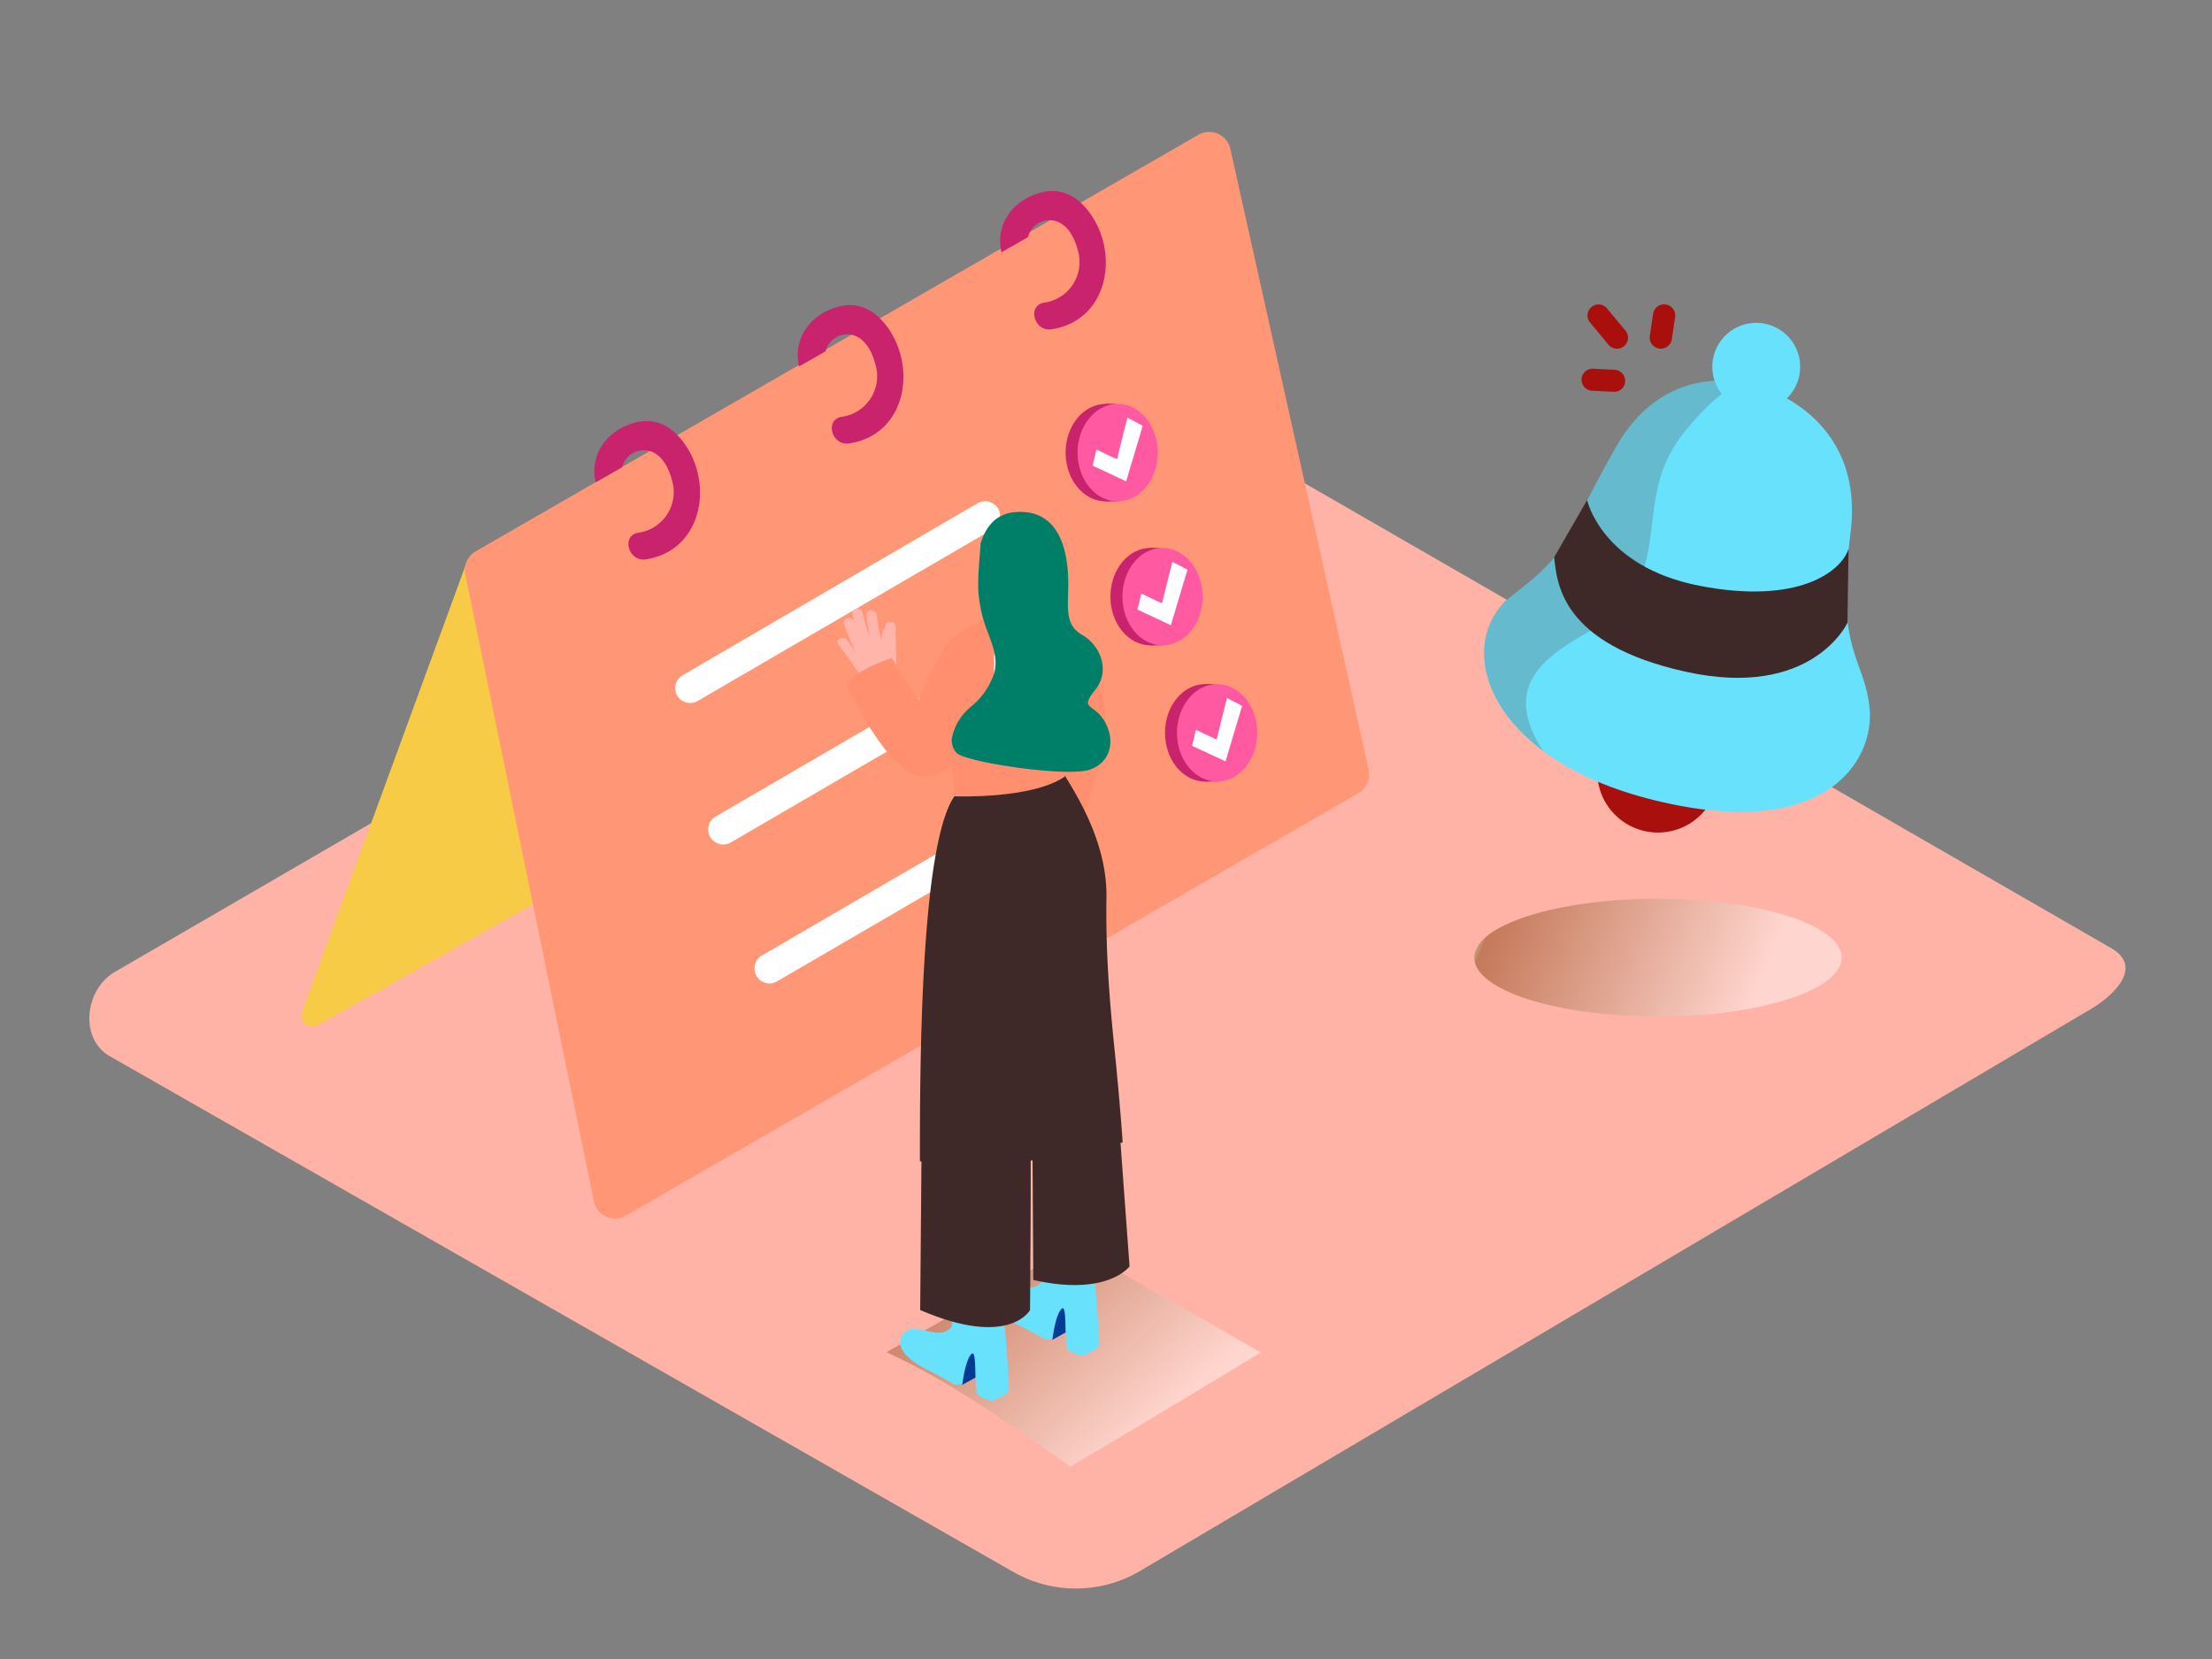 <svg xmlns="http://www.w3.org/2000/svg" xmlns:xlink="http://www.w3.org/1999/xlink" viewBox="0 0 400 300"><rect x="0" y="0" width="400" height="300" fill="#808080" stroke="none"/><defs><linearGradient id="linear-gradient" x1="2042.4" y1="220.64" x2="2006.98" y2="259.49" gradientTransform="matrix(-1, 0, 0, 1, 2214.77, 0)" gradientUnits="userSpaceOnUse"><stop offset="0" stop-color="#78b46a"/><stop offset="0.03" stop-color="#7f3500"/><stop offset="1" stop-color="#fff"/></linearGradient><linearGradient id="linear-gradient-2" x1="270.68" y1="161.17" x2="317.98" y2="180.66" gradientTransform="matrix(1, 0, 0, 1, 0, 0)" xlink:href="#linear-gradient"/></defs><title>HA</title><g style="isolation:isolate"><g id="Layer_2" data-name="Layer 2"><path d="M205.71,284.34,377.2,183c5.46-3.07,10.14-8.1,4.82-11.4L209.91,72.39c-2.58-1.6-6.5-2.65-9.13-1.12l-180,104.48c-5.46,3.17-6.44,12-1,15.2L183.1,284.17A22.8,22.8,0,0,0,205.71,284.34Z" fill="#ffb3a6"/><path d="M117,151.94,57.58,185.32a2,2,0,0,1-2.91-2.48l29.66-81Z" fill="#f7cb46"/><path d="M84.14,103.9l23.24,113.29a3.92,3.92,0,0,0,5.81,2.61l132.43-76.36a3.92,3.92,0,0,0,1.87-4.25l-25-112.26a3.92,3.92,0,0,0-5.79-2.55L86,99.71A3.92,3.92,0,0,0,84.14,103.9Z" fill="#ff9676"/><path d="M123.37,79.69c-2.72-3.45-6.14-4.48-10.23-2.68s-6.42,5.74-5.43,10.21h0c1.6-.89,3.23-1.83,4.81-2.75a4,4,0,0,1,4.82-2.94c2.34.55,3.63,3.13,4.2,5.39a7.41,7.41,0,0,1-6.09,9.41c-3.17.49-1.82,5.31,1.33,4.82C127.21,99.54,129.17,87,123.37,79.69Z" fill="#c9236d"/><path d="M160.15,58.73c-2.72-3.45-6.14-4.48-10.23-2.68s-6.42,5.74-5.43,10.21h0c1.6-.89,3.23-1.83,4.81-2.75a4,4,0,0,1,4.82-2.94c2.34.55,3.63,3.13,4.2,5.39a7.41,7.41,0,0,1-6.09,9.41c-3.17.49-1.82,5.31,1.33,4.82C164,78.58,165.94,66.09,160.15,58.73Z" fill="#c9236d"/><path d="M196.75,38.09c-2.72-3.45-6.14-4.48-10.23-2.68s-6.42,5.74-5.43,10.21h0c1.6-.89,3.23-1.83,4.81-2.75a4,4,0,0,1,4.82-2.94c2.34.55,3.63,3.13,4.2,5.39a7.41,7.41,0,0,1-6.09,9.41c-3.17.49-1.82,5.31,1.33,4.82C200.59,57.93,202.55,45.44,196.75,38.09Z" fill="#c9236d"/><path d="M199.83,90.66h2.39a3.87,3.87,0,0,0-1.55-.49C199.94,90.16,199.83,90.66,199.83,90.66Z" fill="#c9236d"/><ellipse cx="199.94" cy="81.85" rx="7.25" ry="8.81" fill="#c9236d"/><path d="M199.82,73H202l-1.82.32Z" fill="#c9236d"/><ellipse cx="202.11" cy="81.85" rx="7.25" ry="8.81" fill="#ff5aa1"/><path d="M197.59,84.2l.68-2.91S202,83.12,202,83s1.87-7.47,1.87-7.47L206.64,77l-3,10.05Z" fill="#fff"/><path d="M207.94,116.7h2.39a3.87,3.87,0,0,0-1.55-.49C208,116.2,207.94,116.7,207.94,116.7Z" fill="#c9236d"/><ellipse cx="208.05" cy="107.89" rx="7.25" ry="8.81" fill="#c9236d"/><path d="M207.92,99.07h2.17l-1.82.32Z" fill="#c9236d"/><ellipse cx="210.22" cy="107.89" rx="7.25" ry="8.81" fill="#ff5aa1"/><path d="M205.7,110.24l.68-2.91s3.76,1.83,3.76,1.74S212,101.6,212,101.6l2.73,1.41-3,10.05Z" fill="#fff"/><path d="M217.81,141.33h2.39a3.87,3.87,0,0,0-1.55-.49C217.92,140.83,217.81,141.33,217.81,141.33Z" fill="#c9236d"/><ellipse cx="217.92" cy="132.52" rx="7.25" ry="8.81" fill="#c9236d"/><path d="M217.79,123.7H220l-1.82.32Z" fill="#c9236d"/><ellipse cx="220.09" cy="132.52" rx="7.25" ry="8.81" fill="#ff5aa1"/><path d="M215.57,134.87l.68-2.91s3.76,1.83,3.76,1.74,1.87-7.47,1.87-7.47l2.73,1.41-3,10.05Z" fill="#fff"/><path d="M123.44,122.11,176.78,91a2.72,2.72,0,0,1,4.08,2.35h0a2.72,2.72,0,0,1-1.35,2.35l-53.34,31.06a2.72,2.72,0,0,1-4.08-2.35h0A2.72,2.72,0,0,1,123.44,122.11Z" fill="#fff"/><path d="M129.41,147.66l53.34-31.07a2.72,2.72,0,0,1,4.08,2.35h0a2.72,2.72,0,0,1-1.35,2.35l-53.34,31.06a2.72,2.72,0,0,1-4.08-2.35h0A2.72,2.72,0,0,1,129.41,147.66Z" fill="#fff"/><path d="M137.78,172.78l53.34-31.07a2.72,2.72,0,0,1,4.08,2.35h0a2.72,2.72,0,0,1-1.35,2.35l-53.34,31.06a2.72,2.72,0,0,1-4.08-2.35h0A2.72,2.72,0,0,1,137.78,172.78Z" fill="#fff"/><path d="M160.31,244.52l33.85-19.27L228,244.56s-17.63,10.76-34.48,20.64C182.83,257.63,172.12,250,160.31,244.52Z" opacity="0.46" fill="url(#linear-gradient)" style="mix-blend-mode:multiply"/><path d="M188.79,110a35.4,35.4,0,0,1,10.31,15.11c3.62,10-5.43,26.34-5.43,26.34l-14.08-11.13" fill="#ff8f6f"/><path d="M190.34,242.25l3.82-2.11-1-5.46s-5.69.54-6.19,2.56" fill="#003b94"/><path d="M188.9,242.17c-.86-.53-1.76-1-2.65-1.47-2.21-1.21-5.4-2.46-6.76-4.73a2.64,2.64,0,0,1,.18-3c2-2.42,6.38,1.56,8.62-1.12.44-.53.65-8.94.65-8.94l8.52,2.3s1.44,16.9,1.28,17.94-3.09,2-3.09,2a7.55,7.55,0,0,1-2.46-1c-.89-.65-.08-8.58-1.22-7.47s-1.64,5.45-1.64,5.45A5.86,5.86,0,0,1,188.9,242.17Z" fill="#68e1fd"/><path d="M174,250.42l3.82-2.11-1-5.46s-5.69.54-6.19,2.56" fill="#003b94"/><path d="M172.6,250.34c-.86-.53-1.76-1-2.65-1.47-2.21-1.21-5.4-2.46-6.76-4.73a2.64,2.64,0,0,1,.18-3c2-2.42,6.38,1.56,8.62-1.12.44-.53.65-8.94.65-8.94l8.52,2.3s1.44,16.9,1.28,17.94-3.09,2-3.09,2a7.55,7.55,0,0,1-2.46-1c-.89-.65-.08-8.58-1.22-7.47s-1.64,5.45-1.64,5.45A5.86,5.86,0,0,1,172.6,250.34Z" fill="#68e1fd"/><path d="M201.8,195.48,204.26,229s-4,5.52-17.41,2.45h0l-.13-22.63" fill="#3e2928"/><path d="M186.26,202.13c.29,2.89,0,34.77,0,34.77s-3.71,6.94-19.86,0l.23-27.09" fill="#3e2928"/><path d="M203,206.57c-1.1.76-1.48-3.15-2.63-2.48a65.43,65.43,0,0,1-13.24,5.84l-.1,0a.91.91,0,0,0-1.23.45,70,70,0,0,1-8.69,2c-3.77.6-6.89-2.19-10.76-2.38,0-14.82-.07-57,6.24-66l18.65-6.24c.09,1.54,9.06,11.94,8.84,24.62-.25,14.29,1.61,27.77,1.93,32.24C202.13,195.37,203,205.76,203,206.57Z" fill="#3e2928"/><path d="M170.92,127l1.72,17s13.93.56,19.93-3.58V126" fill="#ff8f6f"/><path d="M153.2,115.77l1.42,1.94a46.66,46.66,0,0,1-2-4.85c-.4-1.13,1.41-1.58,1.81-.45l.21.58q-.26-.9-.49-1.81a.93.93,0,0,1,1.81-.45,48.48,48.48,0,0,0,1.41,4.64,33.13,33.13,0,0,1-.66-4.1c-.12-1.19,1.75-1.14,1.86,0a29.53,29.53,0,0,0,.84,4.65q0-.8.15-1.6a.94.94,0,0,1,.39-.67c.05-.21.11-.41.18-.62a.94.94,0,0,1,1.83.28l.12,7a8.37,8.37,0,0,0,1.31,2,32.5,32.5,0,0,0-2.6,2,26.79,26.79,0,0,0-2.12,2q-.9-1.12-1.73-2.28a1,1,0,0,1-.18-.2q-2.5-3.7-5.16-7.28C150.87,115.73,152.5,114.82,153.2,115.77Z" fill="#ffb5a9"/><path d="M179.76,111.46s-6.58,1.77-9.25,6a75.24,75.24,0,0,0-4.41,9.09L161.25,119s-5.9,1.81-8.24,4.71c0,0,7,15.3,13.1,16.61s12.57-9.06,12.57-9.06,1.34,4.3,1.08-.29" fill="#ff8f6f"/><path d="M175.57,127.81a13.33,13.33,0,0,0,4.17-5.94c.79-2.69-.2-5.05-1.12-7.55a24.33,24.33,0,0,1-1.72-7.77c-.08-2.62.22-5.24.4-7.85a.76.76,0,0,0,0-.34c.88-2.95,2.68-5.45,6.23-5.75,9.19-.78,9.71,9.4,9.64,13.54s-.51,6.94,2.54,8.67,5.25,6.27,2.34,9.94-.3,2.33,1.64,5.59,1.44,7.33-2.54,8.8-22.48-1.29-24.18-3a3.53,3.53,0,0,1-.87-2.5A9.7,9.7,0,0,1,175.57,127.81Z" fill="#007f68"/><ellipse cx="299.81" cy="173.17" rx="33.22" ry="10.65" opacity="0.46" fill="url(#linear-gradient-2)" style="mix-blend-mode:multiply"/><path d="M291.77,66.86l-3.89-.19A2,2,0,0,0,286,68.82a2.05,2.05,0,0,0,2.14,1.85l3.89.19a2,2,0,0,0,1.85-2.14A2.05,2.05,0,0,0,291.77,66.86Z" fill="#a90f0d"/><path d="M293.81,59.64l-3.32-4a2,2,0,0,0-2.83,0,2,2,0,0,0,0,2.83l3.32,4a2,2,0,0,0,2.83,0A2,2,0,0,0,293.81,59.64Z" fill="#a90f0d"/><path d="M301.13,55.05a2,2,0,0,0-2.21,1.77l-.59,4a2,2,0,1,0,4,.44l.59-4A2,2,0,0,0,301.13,55.05Z" fill="#a90f0d"/><circle cx="299.81" cy="139.57" r="10.98" fill="#a90f0d"/><path d="M318,69.85s-16.06-6-25.72,10.86-7.54,18.35-18.69,26.85-5.27,29.61,25.67,37.17,39.66-7.19,38.83-16.52-6.28-10-3.47-31.71S318,69.85,318,69.85Z" fill="#68e1fd"/><path d="M277.82,133.76c-1.52-2.86-2.47-6.24-1.44-9.42,1-3,3.42-5.22,5.91-7,3.31-2.38,7.2-4,10.21-6.78,3.75-3.44,5.18-8,5.87-12.93.61-4.26.85-8.59,2.32-12.68a25.24,25.24,0,0,1,4.59-7.66c2.23-2.66,6.14-7.06,10.2-8.12-4.89-.91-15.89-1.27-23.22,11.5-9.66,16.83-7.54,18.35-18.69,26.85-8,6.13-7.22,18.84,5.51,28.28A19.35,19.35,0,0,1,277.82,133.76Z" fill="#606060" opacity="0.3"/><path d="M287,90.43s2.61,12.07,20.39,15.51,25.55-2.56,26.89-6.69l-.21,13.39s-6.39,13.84-29.14,8.85-23.36-16.1-23.89-20.72Z" fill="#3e2928"/><circle cx="317.59" cy="66.33" r="7.95" transform="translate(172.63 356.59) rotate(-75.26)" fill="#68e1fd"/></g></g></svg>